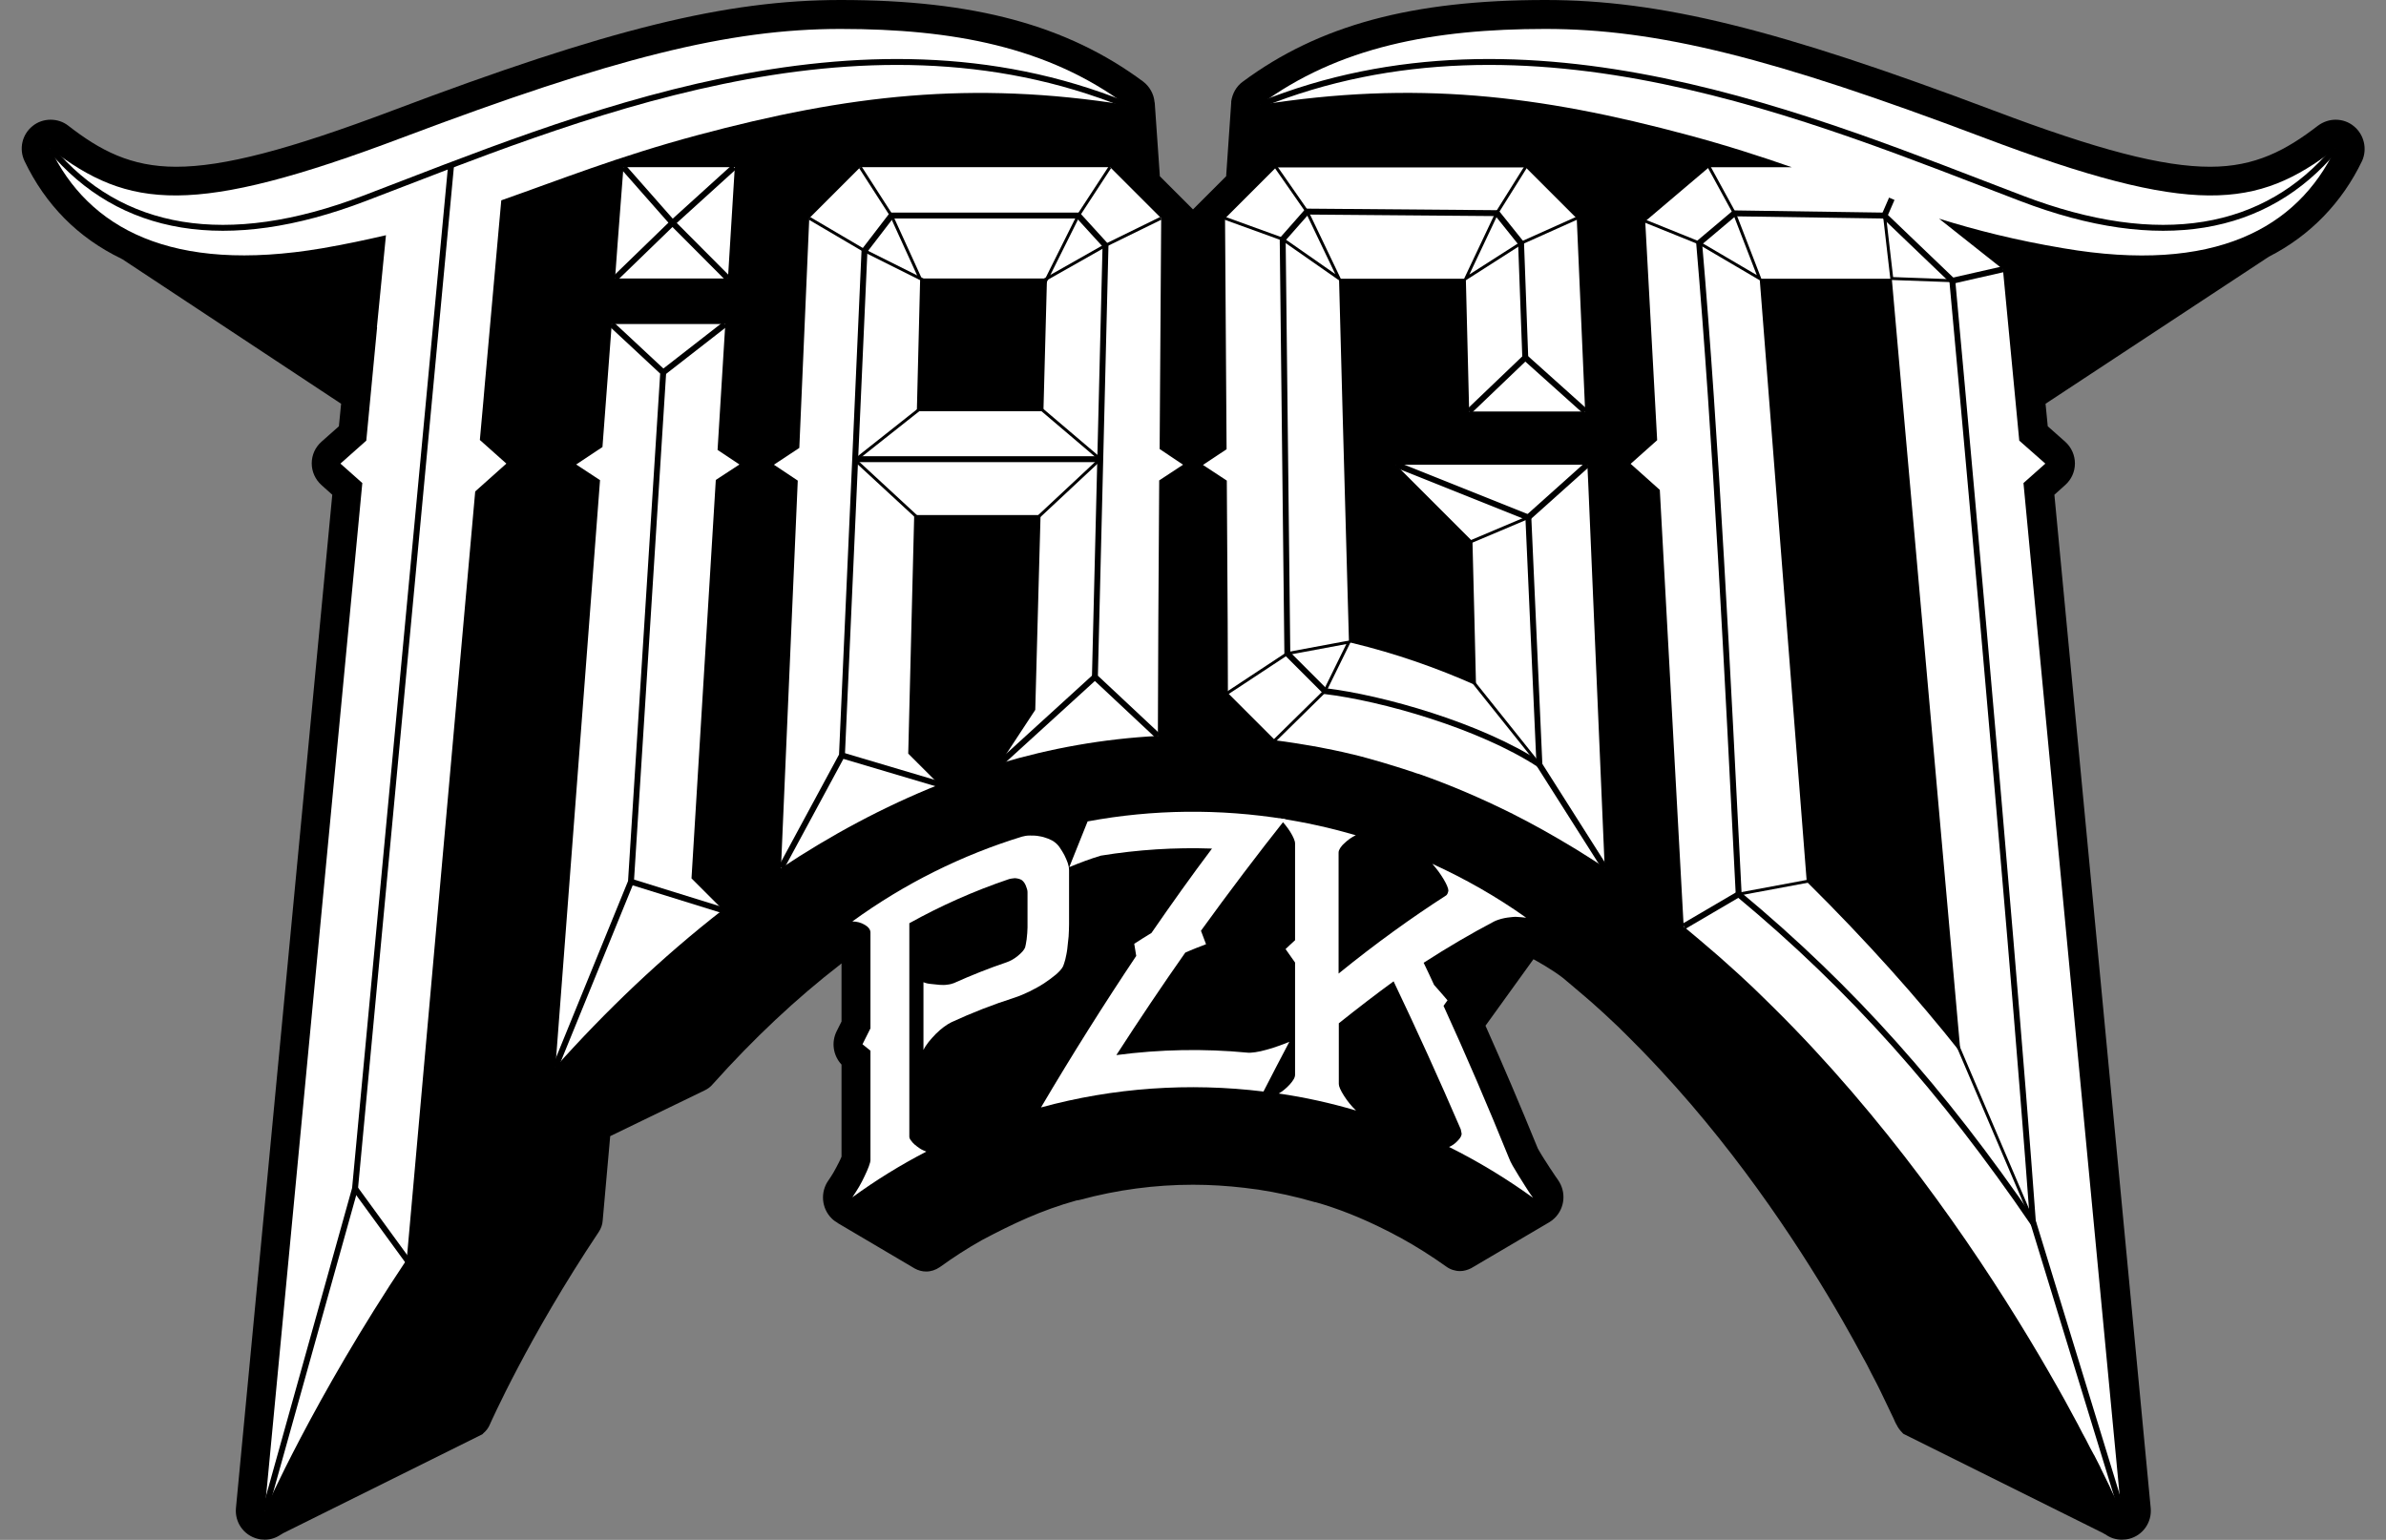 <?xml version="1.0" encoding="utf-8"?>
<!-- Generator: Adobe Illustrator 24.1.3, SVG Export Plug-In . SVG Version: 6.00 Build 0)  -->
<svg version="1.1" id="Capa_1" xmlns="http://www.w3.org/2000/svg" xmlns:xlink="http://www.w3.org/1999/xlink" x="0px" y="0px"
	 viewBox="0 0 1080 697.2" style="enable-background:new 0 0 1080 697.2;" xml:space="preserve">
<rect x="0" y="0" width="1080" height="697.2" fill="#808080" stroke="none"/>
<style type="text/css">
	.st0{fill:#FFFFFF;}
	.st1{fill:none;stroke:#000000;stroke-width:2.677;stroke-miterlimit:10;}
	.st2{fill:none;stroke:#000000;stroke-width:1.339;stroke-miterlimit:10;}
</style>
<g>
	<path d="M1065.4,57.1c-2.3-1.9-5.2-2.9-8.2-2.9c-2.9,0-5.7,1-8,2.7c-14.4,11.1-28.3,18.6-48.8,18.6c-21.4,0-50.8-7.6-98.1-25.5
		C804.5,13.1,751.4,0,699.5,0c-60.3,0-102.5,11.4-137,37c-2.9,2.1-4.7,5.4-5.2,8.9c0,0.1,0,0.3,0,0.4c0,0,0,0,0,0.1l0,0L555,79.8
		l-15,15l-15-15l-2.3-33c0-0.2,0-0.3-0.1-0.5c-0.3-3.7-2.2-7.1-5.2-9.4C483,11.4,440.8,0,380.5,0c-51.9,0-105,13.1-202.7,50
		c-47.4,17.9-76.7,25.5-98.1,25.5c-20.5,0-34.4-7.4-48.8-18.6c-2.3-1.8-5.1-2.7-8-2.7c-3,0-5.9,1-8.2,2.9
		c-4.7,3.8-6.2,10.3-3.6,15.8c9.5,19.9,24.3,34.8,43.8,44.2c0.1,0.1,0.3,0.2,0.4,0.2l99.1,65.5l-1,10.2l-7.9,7
		c-2.8,2.5-4.4,6-4.4,9.8c0,3.7,1.6,7.3,4.4,9.8l4.9,4.4l-43.6,458.8c-0.6,6.4,3.5,12.3,9.8,13.9c1.1,0.3,2.2,0.4,3.3,0.4
		c2.6,0,5-0.8,7.2-2.3c0.3-0.1,0.6-0.3,0.8-0.5l90.4-44.9c0.1-0.1,0.3-0.2,0.4-0.4c1.3-1.1,2.4-2.5,3-4c0.2-0.4,17.3-39.3,49.3-87.2
		c1-1.5,1.7-3.3,1.8-5.2l3.4-38.2l42.7-20.7c1.3-0.6,2.6-1.5,3.6-2.7c18.6-20.8,38-39,57.8-54.3c0.2-0.2,0.4-0.4,0.6-0.5v26.3
		c-0.7,1.5-1.5,2.9-2.2,4.4c-2.5,5-1.6,11,2.2,15.1v41.7c-0.3,0.8-0.8,1.8-1.3,2.8c-0.7,1.3-1.4,2.8-2.3,4.3
		c-0.8,1.3-1.5,2.5-2.3,3.6c-3.8,5.3-3.2,12.7,1.5,17.3c0.8,0.8,1.8,1.5,2.7,2l-0.1,0l34.9,20.6l0,0c1.6,0.9,3.4,1.4,5.2,1.4
		c2.2,0,4.3-0.7,6.2-2c6.1-4.4,12.4-8.5,19-12.2c13.8-7.3,26.7-13.5,42.9-18c0.6-0.1,1.1-0.1,1.7-0.3c16.6-4.5,33.8-6.8,51-6.8
		c7.8,0,15.6,0.5,23.3,1.4c1.8,0.2,4.3,0.6,6.2,0.8c8.6,1.3,17.1,3.2,25.4,5.6c0.2,0.1,0.4,0.1,0.6,0.1c9.6,2.7,20.7,7,32.1,12.8
		c1.5,0.7,2.9,1.5,4.4,2.3c0.7,0.4,1.4,0.7,2.1,1.1c7.1,3.9,14,8.3,20.6,13c1.8,1.3,4,2,6.2,2c1.7,0,3.4-0.5,5-1.3c0,0,0,0,0,0
		l35.5-20.9c0,0,0,0,0,0c0.8-0.5,1.6-1.1,2.3-1.8c4.7-4.6,5.3-11.9,1.5-17.3c-0.9-1.3-1.9-2.7-2.9-4.3l-0.5-0.7
		c-0.9-1.5-1.9-2.9-2.7-4.2c-0.9-1.4-1.7-2.7-2.5-4.1c-0.4-0.6-0.5-1-0.6-1.1c-0.1-0.2-0.1-0.3-0.2-0.5
		c-7.5-18.4-15.3-36.8-23.4-54.9l21.7-30.1c1.3,0.7,8.4,4.6,13.4,8.5c3.4,2.8,6.7,5.7,9.8,8.3l0.5,0.4l0.2,0.2c1,0.9,2,1.7,3,2.6
		c3.7,3.3,7,6.3,10,9.2c0.5,0.5,1.1,1,1.6,1.5l1.2,1.2c2.6,2.6,5,4.9,7.3,7.3c1.3,1.3,2.6,2.6,3.9,4c2.2,2.3,4.5,4.7,6.8,7.2
		c37.3,40.2,65.2,83.6,82.1,113c3.4,5.9,6.7,11.9,9.8,17.7l0.3,0.5c0.9,1.6,1.7,3.2,2.5,4.8l0.3,0.6c0.8,1.5,1.6,3,2.4,4.6
		c0.7,1.4,1.4,2.7,2,4l5.9,12.3l0.7,1.6l0.2,0.4l0.3,0.6l0.2,0.3c0.6,1.3,1.5,2.5,2.6,3.6c0.2,0.2,0.3,0.4,0.5,0.5l90.5,45
		c0.3,0.2,0.5,0.4,0.9,0.5c2.2,1.6,4.7,2.4,7.4,2.4c1.1,0,2.3-0.1,3.4-0.4c6.2-1.6,10.3-7.5,9.7-13.9l-43.6-458.8l4.9-4.4
		c2.8-2.5,4.4-6,4.4-9.8c0-3.7-1.6-7.3-4.4-9.8l-7.9-7l-1-10.2l100.5-66.2c0.2-0.1,0.4-0.2,0.6-0.4c18.5-9.4,33.1-24.4,42.2-43.4
		C1071.6,67.4,1070.1,60.9,1065.4,57.1z"/>
	<g>
		<path class="st0" d="M897.6,62.2c-95.2-36-147.4-49.1-198.1-49.1c-50.7,0-93.7,8.1-129.2,34.4c69.9-11.1,126.1-4.6,194,13.7
			c17.5,4.7,32.6,9.6,46.7,14.5h-18.4h-8.1h-10.9l-28.9,24.5l5.4,99.1l-12,10.7l13.2,11.8l10.8,197.7c4.6,3.8,9.1,7.6,13.6,11.5
			c1.6,1.4,3.3,2.8,4.9,4.3c4.4,3.9,8.8,7.9,13.1,12c1.2,1.2,2.5,2.4,3.7,3.6c3.2,3.1,6.4,6.3,9.6,9.5c1.7,1.7,3.4,3.5,5.1,5.2
			c3,3.1,6,6.3,8.9,9.4c47.4,51.1,83.3,106.1,106.8,146.9c0,0.1,0.1,0.1,0.1,0.2c4.8,8.3,9.1,16.1,12.8,23.1
			c0.1,0.2,0.2,0.4,0.3,0.6c1.1,2.2,2.2,4.2,3.3,6.2c0.1,0.3,0.3,0.5,0.4,0.8c1,2,2,3.9,3,5.7c0.1,0.1,0.1,0.2,0.2,0.3
			c0.9,1.8,1.8,3.5,2.6,5.1c0.1,0.1,0.2,0.3,0.2,0.5c0.8,1.6,1.5,3.1,2.2,4.5c0.1,0.3,0.3,0.5,0.4,0.8c0.6,1.3,1.3,2.6,1.8,3.7
			c0.1,0.2,0.2,0.5,0.3,0.7c0.5,1.1,1,2.2,1.5,3.1c0.1,0.1,0.1,0.3,0.2,0.4c0.4,0.9,0.8,1.7,1.1,2.4c0,0.1,0.1,0.2,0.2,0.3
			c0.3,0.7,0.6,1.3,0.8,1.9c0.1,0.1,0.1,0.2,0.2,0.3c0.2,0.4,0.4,0.8,0.5,1.1c0,0.1,0.1,0.2,0.1,0.3c0,0.1,0.1,0.2,0.1,0.2
			l-44.2-465.4l9.9-8.8L914,199.5l-7.4-77.6l-28.9-22.9c16.7,5.2,34.8,9.8,56.3,13.4c68.4,11.7,105.9-9.1,123.1-45.1
			C1021.7,94.6,992.8,98.2,897.6,62.2z M856.3,126.1l4.9,55.5v0l26.2,294.9c-19.3-24.4-42.6-50.6-69.6-77.3l-21.3-273H856.3z"/>
		<polygon class="st0" points="279.6,109.7 278.4,126.1 329.5,126.1 332.6,75.7 282.2,75.7 		"/>
		<path class="st0" d="M524.9,203.3l0.7-104.5l-23.1-23.1h-5.9h-21.3h-57.6h-28.3l-23.1,23.1l-4.5,104l-11.5,7.6l10.8,7.2l0,0
			l-2.5,57.4l-5.1,118.1c22.4-14.9,46.3-27.8,71.6-37.9l-14-14l1.5-60.3l1.2-47.7H471l-0.9,32.6l-1.5,55.6l-15.9,24.2
			c22.8-6.8,46.6-11.1,71.4-12.4l0.2-51.3l0.4-64.4l10.8-7.1L524.9,203.3z M472.3,186.2H415l1.5-60.1h57.4L472.3,186.2z"/>
		<path class="st0" d="M334.7,210.3l-9.9-6.6l3.5-57h-51.4l-4.2,55.7l-11.9,7.9l10.8,7.1l-20.2,265.8c22.5-25.2,47.9-49.6,75.8-71.3
			l-14.2-14.2l11-180.4L334.7,210.3z"/>
		<path class="st0" d="M218.8,181.5l0.6-7l6.2-69.4h0l1.3-14.4c26.8-9.4,53-19.9,88.8-29.5c67.9-18.2,124.1-24.8,194-13.7
			c-35.5-26.3-78.5-34.4-129.2-34.4S277.7,26.3,182.4,62.2c-95.2,36-124.1,32.4-159.6,5.1c17.2,36,54.7,56.7,123.1,45.1
			c10.4-1.8,19.8-3.8,28.8-5.9l-4.1,41.7l0.1-0.1l-4.9,51.4l-11.7,10.4l9.9,8.8l-44.2,465.4c0,0,22.2-50.8,64.3-113.8l31-347.8
			l14.1-12.6l-12-10.7L218.8,181.5z"/>
		<path class="st0" d="M726.3,391.7l-5-116.8l-2.4-56.1v0l-0.4-8.4h-52.9h-33.8l34.7,34.7l0.6,23.9v0l0.3,11.9l0.7,29.4
			c-17.9-8-36.6-14.5-56.1-19.2c-0.5-0.1-0.9-0.2-1.4-0.3l-0.7-25l-0.9-32.6l-1.3-46.9l-1.6-60.1h57.4l1.5,60.1h52.5v0l-3.8-87.4
			l-23.1-23.1h-9.6h-18.6h-56.2h-1.4h-21.3h-5.9l-23.1,23.1l0.7,104.5l-10.7,7.1l10.8,7.1l0.4,64.4l0.1,31.8l21.4,21.4
			c5.9,0.7,11.8,1.7,17.6,2.7c0.1,0,0.1,0,0.2,0c5.7,1.1,11.4,2.2,17,3.6c0,0,0,0,0,0v0c0,0,0,0,0.1,0c4.6,1.1,9.1,2.4,13.6,3.7
			c1.1,0.3,2.2,0.7,3.3,1c3.7,1.1,7.4,2.3,11,3.5c0.8,0.3,1.6,0.6,2.5,0.8c14.2,5,27.9,10.9,41.2,17.5c0.2,0.1,0.5,0.2,0.7,0.3
			c0.1,0.1,0.2,0.1,0.3,0.2c9.3,4.7,18.4,9.8,27.3,15.2c0.5,0.3,1,0.6,1.5,0.9c4.3,2.7,8.6,5.4,12.9,8.2l0,0c0,0,0,0,0,0
			C726.4,392.9,726.4,392.4,726.3,391.7z"/>
	</g>
	<g>
		<path class="st0" d="M456.2,398.2c-15.3,5.2-30.2,11.8-44.6,19.8c0,32.2,0,64.4,0,96.6c0,0.5,0.2,1.1,0.7,1.7
			c0.5,0.7,1,1.3,1.7,1.9c0.7,0.6,1.5,1.2,2.4,1.8c0.9,0.6,1.9,1,2.9,1.4c-11.6,6-22.8,12.9-33.5,20.7c1-1.5,2-3,3-4.7
			c1-1.7,1.8-3.3,2.6-5c0.8-1.6,1.4-3.1,1.9-4.4c0.5-1.3,0.7-2.2,0.7-2.9c0-16.5,0-33,0-49.4c-1.2-1-2.4-1.9-3.6-2.9
			c1.2-2.4,2.4-4.8,3.6-7.2c0-14.5,0-28.9,0-43.4c0-1.3-0.9-2.5-2.6-3.5c-1.7-1-3.6-1.5-5.6-1.5c23.8-17.3,49.8-30.1,76.8-38.4
			c1-0.3,2.2-0.5,3.6-0.5c1.4,0,2.8,0,4.2,0.3c1.4,0.2,2.7,0.6,4,1.1c1.2,0.5,2.3,1,3.1,1.7c0.8,0.6,1.6,1.4,2.3,2.5
			c0.7,1,1.4,2.2,2,3.3c0.6,1.2,1.1,2.4,1.5,3.5c0.4,1.2,0.6,2.3,0.6,3.3c0,8.2,0,16.3,0,24.5c0,1.7-0.1,3.6-0.2,5.5
			c-0.2,2-0.4,3.8-0.6,5.6c-0.2,1.8-0.6,3.4-0.9,4.8c-0.4,1.4-0.7,2.4-1,3.1c-0.6,1.2-1.7,2.4-3.2,3.7c-1.6,1.3-3.4,2.7-5.4,4
			c-2,1.3-4.2,2.5-6.6,3.7c-2.3,1.1-4.6,2.1-6.8,2.8c-9.7,3.1-19.2,6.8-28.5,11.1c-1,0.5-2.2,1.2-3.4,2.1c-1.2,0.9-2.5,2-3.7,3.2
			c-1.2,1.2-2.3,2.5-3.3,3.7c-1,1.3-1.8,2.5-2.3,3.6c0-10.2,0-20.5,0-30.7c0.9,0.4,2.1,0.7,3.4,0.8c1.3,0.1,2.6,0.3,3.9,0.4
			c1.3,0.1,2.5,0.1,3.6-0.1c1.1-0.1,2.1-0.4,2.9-0.7c7.8-3.5,15.8-6.7,23.8-9.4c1.7-0.6,3.4-1.5,5.1-2.9c1.7-1.4,2.8-2.6,3.3-3.8
			c0.2-0.6,0.4-1.8,0.7-3.7c0.2-1.9,0.4-3.7,0.4-5.4c0-5.3,0-10.7,0-16c0-0.8-0.3-1.8-0.8-3c-0.5-1.2-1.2-2-1.9-2.5
			c-0.7-0.4-1.7-0.7-3-0.8C458.4,397.7,457.2,397.8,456.2,398.2z"/>
		<path class="st0" d="M484,392.6c2.8-6.9,5.5-13.8,8.3-20.7c29.6-5.5,59.8-5.8,89.5-1c-12.6,15.9-25.4,32.8-38.2,50.5
			c0.8,2,1.5,4.1,2.3,6.1c-3.1,1.2-6.3,2.4-9.4,3.8c-10.4,14.8-20.8,30.3-31.2,46.4c19.7-2.6,39.7-3,59.4-1.1c0.8,0.1,2,0,3.5-0.2
			c1.5-0.2,3.2-0.6,5-1.1c1.8-0.5,3.6-1,5.4-1.7c1.8-0.6,3.5-1.3,5-1.9c-3.9,7.4-7.8,14.9-11.7,22.5c-33.6-4.1-67.8-1.8-100.7,7.2
			c14.2-24.1,28.6-46.9,43.1-68.6c-0.3-1.8-0.6-3.7-0.9-5.5c2.6-1.7,5.2-3.3,7.8-4.9c9.1-13.2,18.2-26,27.4-38.2
			c-16.8-0.6-33.7,0.5-50.3,3.2C493.6,388.8,488.8,390.6,484,392.6z"/>
		<path class="st0" d="M644.4,435.9c1.6,3.3,3.2,6.7,4.7,10c2,2.3,4.1,4.6,6.1,7c-0.6,0.8-1.2,1.6-1.8,2.5
			c10.2,22.3,20.1,45.4,29.7,69.1c0.3,0.8,0.8,1.9,1.6,3.3c0.8,1.4,1.7,2.9,2.7,4.5c1,1.6,2.1,3.3,3.2,5.1c1.1,1.8,2.2,3.4,3.3,4.9
			c-12.2-8.8-24.9-16.5-38-23c1.4-0.6,2.7-1.5,3.9-2.8c1.2-1.2,1.8-2.3,1.8-3.2c-0.1-0.7-0.3-1.4-0.4-2c-9.9-23-20.1-45.4-30.4-67
			c-8.1,5.9-16.4,12.3-24.8,19c0,9.2,0,18.4,0,27.5c0,1.1,0.8,2.9,2.4,5.4c1.6,2.5,3.4,4.7,5.4,6.6c-11.5-3.4-23.2-6-35-7.7
			c0.9-0.5,1.8-1.1,2.7-1.9c0.9-0.8,1.7-1.5,2.4-2.3c0.7-0.8,1.3-1.6,1.7-2.3c0.4-0.7,0.6-1.4,0.6-2c0-16.9,0-33.9,0-50.8
			c-1.4-2-2.8-4-4.3-6.1c1.4-1.3,2.8-2.7,4.3-4c0-14.6,0-29.2,0-43.8c0-0.6-0.2-1.4-0.6-2.3c-0.4-0.9-0.9-1.9-1.6-3
			c-0.7-1.1-1.4-2.1-2.3-3.2c-0.9-1.1-1.7-2-2.7-2.9c11.7,1.8,23.3,4.3,34.7,7.7c-1,0.4-1.9,1-2.8,1.6c-0.9,0.7-1.7,1.3-2.5,2.1
			c-0.8,0.7-1.3,1.4-1.8,2.1c-0.4,0.7-0.7,1.3-0.7,2c0,18.3,0,36.5,0,54.8c16.6-13.5,33-25.3,48.7-35.4c0.2-0.1,0.4-0.4,0.6-0.8
			c0.2-0.4,0.3-0.9,0.4-1.3c0-1-0.7-2.8-2.2-5.3c-1.5-2.5-3.2-4.8-5.1-6.9c14.7,6.7,29,14.8,42.5,24.4c-1.6-0.2-3.2-0.3-4.8-0.4
			c-0.7,0-1.5,0.1-2.4,0.2c-0.9,0.1-1.8,0.2-2.7,0.4c-0.9,0.2-1.8,0.4-2.6,0.7c-0.8,0.3-1.5,0.5-2,0.8
			C666.2,422.5,655.4,428.8,644.4,435.9z"/>
	</g>
	<g>
		<path class="st1" d="M22.9,67.3c31.5,37.8,79.6,46.4,142.1,22.5C258.8,54,388.1-1.8,509.7,47.5"/>
		<path class="st1" d="M1057.1,67.3c-31.5,37.8-79.6,46.4-142.1,22.5C821.2,54,691.9-1.8,570.3,47.5"/>
		<polyline class="st1" points="204.2,74.6 160.7,538.1 119.9,684.1 		"/>
		<line class="st1" x1="188.1" y1="575.7" x2="160.7" y2="538.1"/>
		<polyline class="st1" points="251.3,483.3 285.6,399.2 300.2,168.6 276.8,146.8 		"/>
		<line class="st1" x1="341.6" y1="416.6" x2="285.6" y2="399.2"/>
		<line class="st1" x1="328.2" y1="146.8" x2="300.2" y2="168.6"/>
		<polyline class="st1" points="329.5,126.1 304.4,100.9 278.4,126.1 		"/>
		<polyline class="st1" points="282.2,75.7 304.4,100.9 332.2,75.7 		"/>
		<polyline class="st1" points="524.1,333.2 495.6,306.5 495.6,306.5 500.4,111.1 488.1,97.6 403.5,97.6 391.3,113.5 381.1,342 
			353.6,392.9 		"/>
		<line class="st1" x1="425.2" y1="355.1" x2="381.1" y2="342"/>
		<line class="st1" x1="452.7" y1="345.6" x2="495.6" y2="306.5"/>
		<line class="st1" x1="498" y1="207.9" x2="387.1" y2="207.9"/>
		<polyline class="st2" points="430.7,133.2 391.3,113.5 366.3,98.8 		"/>
		<polyline class="st2" points="416.5,126.1 403.5,97.6 389.4,75.7 		"/>
		<polyline class="st2" points="468.5,136.9 488.1,97.6 502.4,75.7 		"/>
		<polyline class="st2" points="461.2,133.3 500.4,111.1 525.5,98.8 		"/>
		<polyline class="st2" points="420.2,182.1 387.1,208.3 420,238.7 		"/>
		<polyline class="st2" points="466,180.7 498,207.9 464.4,239.3 		"/>
		<path class="st1" d="M665,186.2l25.4-24.3l-1.9-51.8l-10.9-13.6l-86-0.7l-11,12.5l2.1,187.6l17,17c25.9,3.1,70.1,15.6,97.1,33.2
			l-5-111.8l-60-24"/>
		<line class="st1" x1="717.5" y1="186.2" x2="690.4" y2="161.9"/>
		<polyline class="st2" points="719.7,96.1 688.5,110.1 663.5,126.1 677.5,96.5 692.9,71.9 		"/>
		<polyline class="st2" points="575.1,72.1 591.6,95.8 606.1,126.1 580.6,108.3 551.9,97.9 		"/>
		<polyline class="st2" points="554.2,314.7 582.7,295.9 610.6,290.7 599.7,312.9 575.1,337.1 		"/>
		<line class="st1" x1="691.7" y1="234.3" x2="718.5" y2="210.3"/>
		<line class="st2" x1="661.4" y1="247.1" x2="691.7" y2="234.3"/>
		<line class="st2" x1="663.2" y1="304.2" x2="696.7" y2="346.1"/>
		<line class="st1" x1="726.4" y1="392.9" x2="696.7" y2="346.1"/>
		<path class="st1" d="M769.1,110l15.9-13.4l67.9,1l30.8,29.5c0,0,25.8,280.4,36.5,426.4c-40.8-59.6-81.7-105.8-133.2-148.6
			C782,305.8,776.7,198.3,769.1,110z"/>
		<line class="st1" x1="762.2" y1="419.4" x2="787.1" y2="404.8"/>
		<line class="st1" x1="960.9" y1="685.9" x2="920.3" y2="553.4"/>
		<polyline class="st2" points="739.9,98.2 769.1,110 796.5,126.1 785.1,96.6 770.9,70.6 		"/>
		<line class="st2" x1="824.1" y1="397.9" x2="787.1" y2="404.8"/>
		<line class="st2" x1="882.4" y1="464.6" x2="920.3" y2="553.4"/>
		<polyline class="st2" points="853,97.6 856.3,126.1 883.8,127.1 		"/>
		<line class="st1" x1="906.7" y1="121.9" x2="883.8" y2="127.1"/>
		<line class="st1" x1="856.3" y1="90" x2="853" y2="97.6"/>
	</g>
</g>
</svg>
